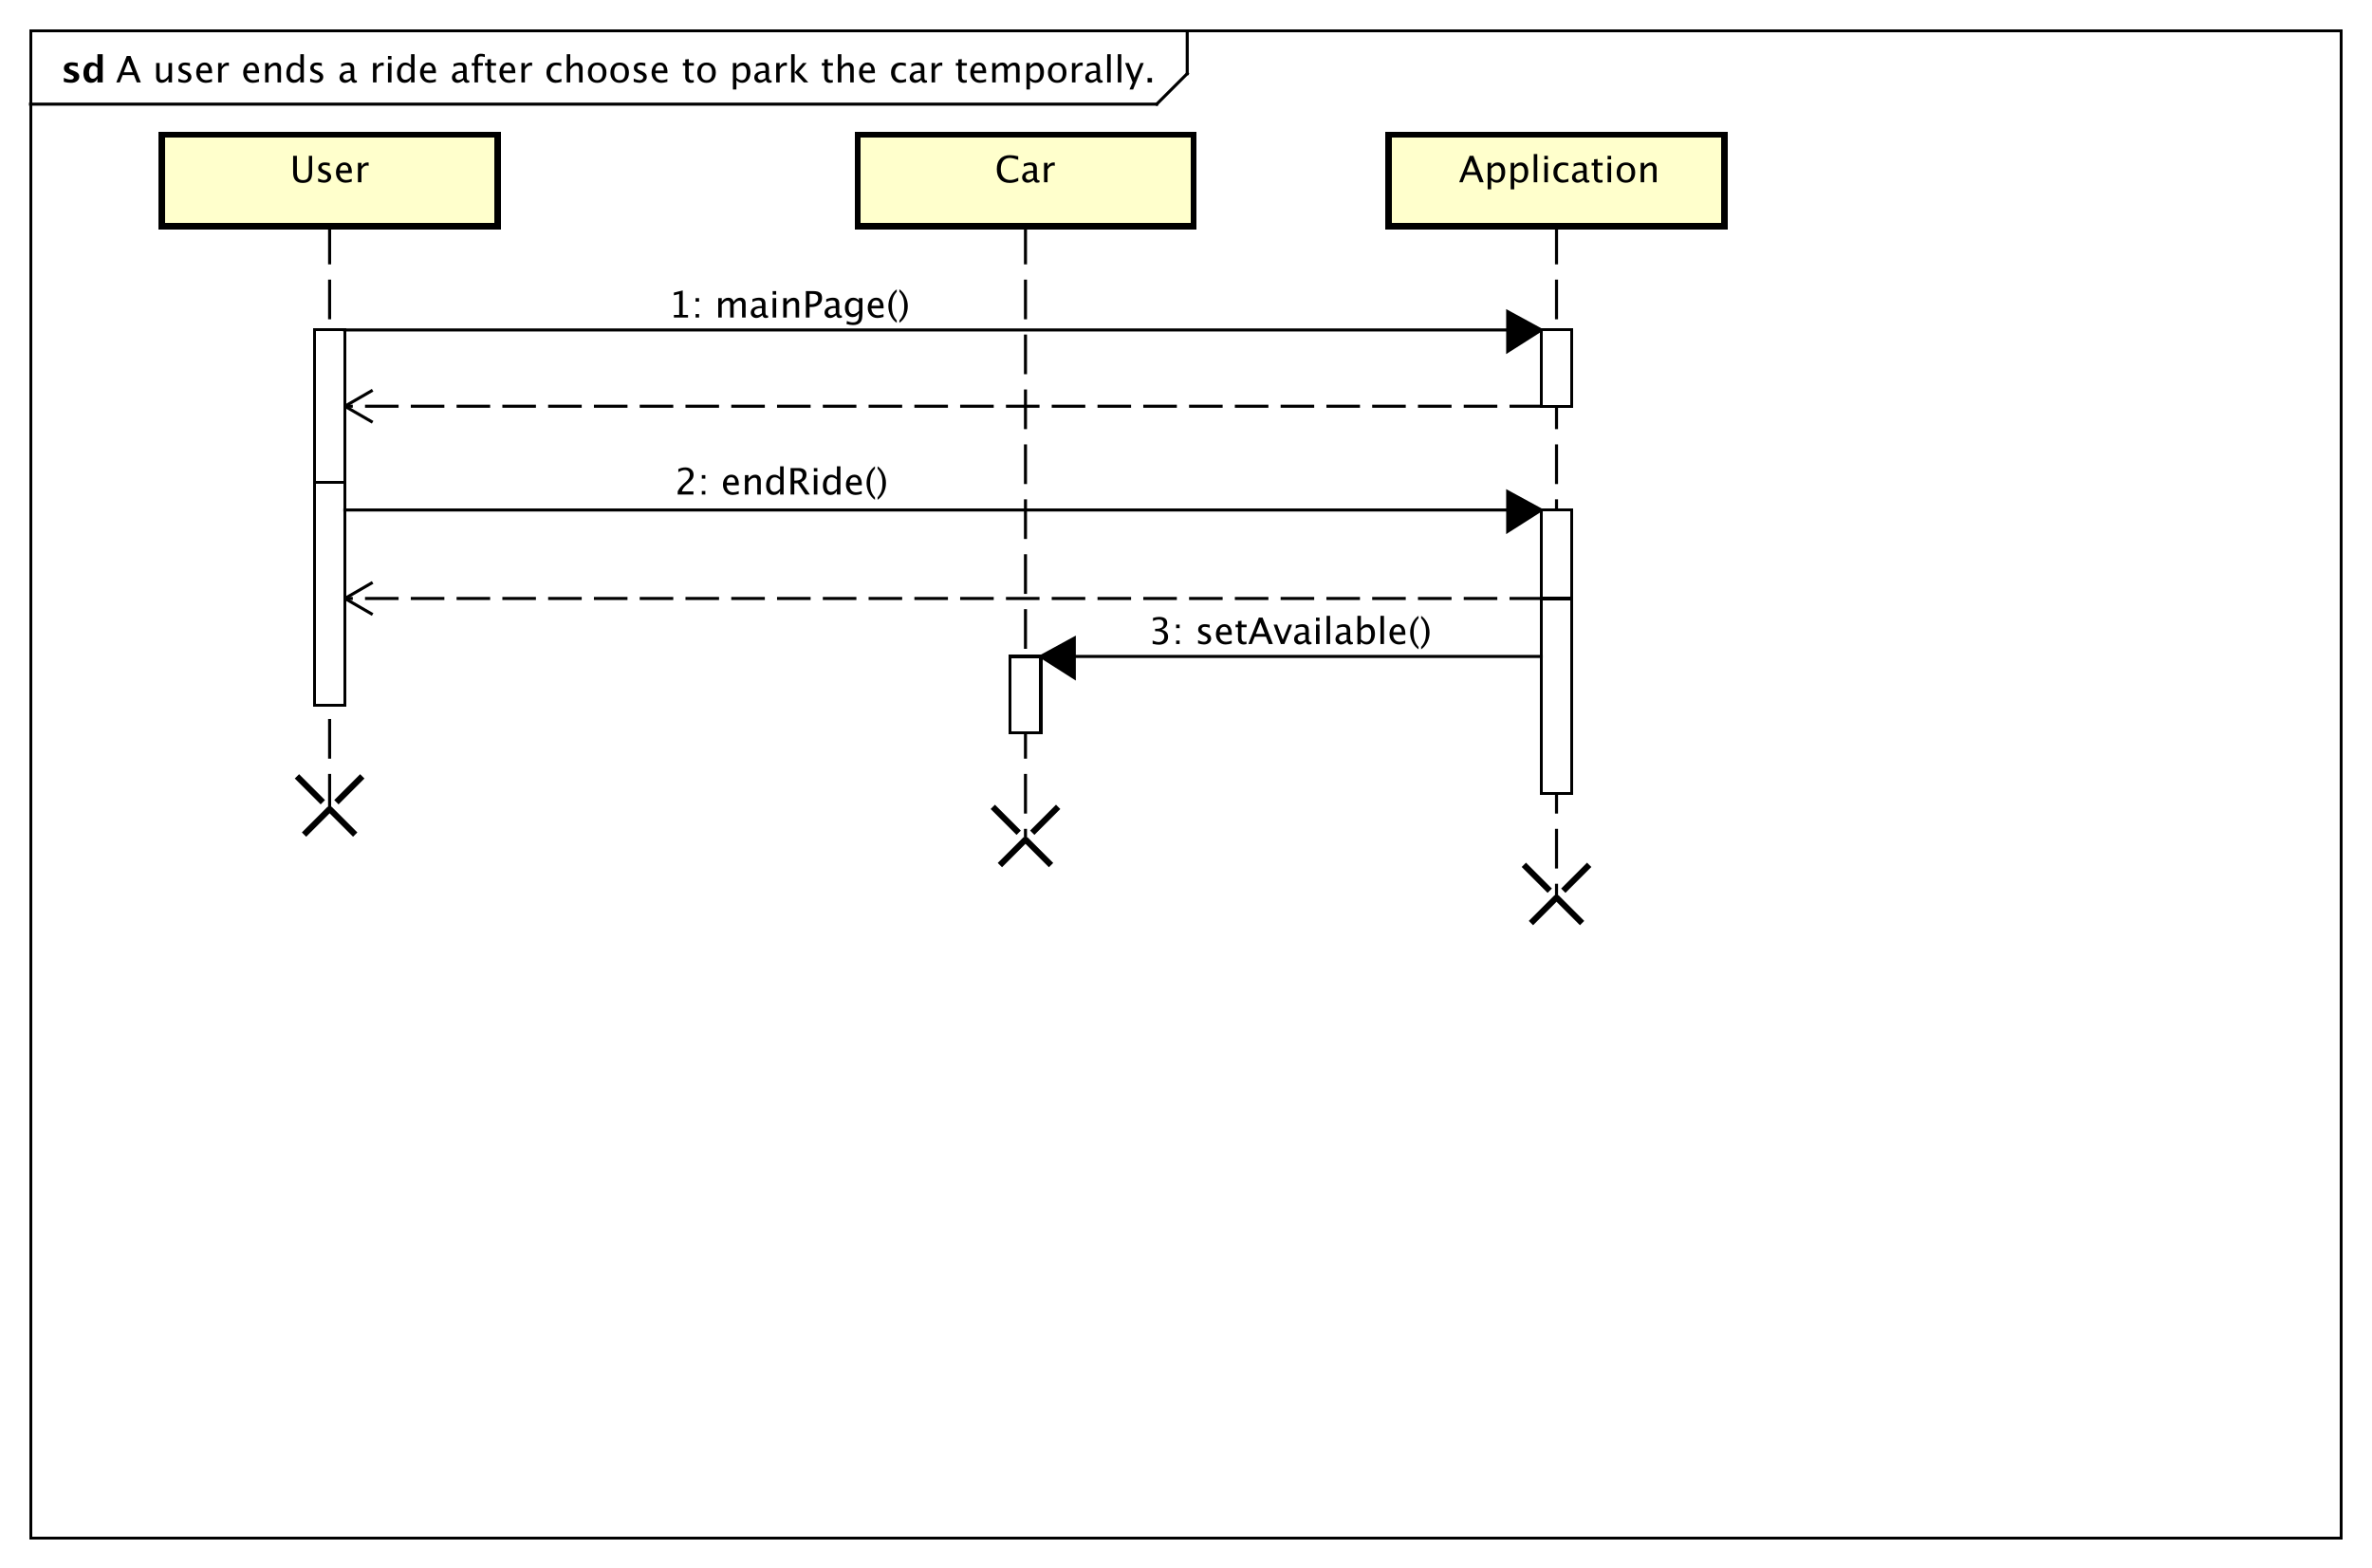 <?xml version="1.0" encoding="UTF-8"?>
<!DOCTYPE svg PUBLIC '-//W3C//DTD SVG 1.0//EN'
          'http://www.w3.org/TR/2001/REC-SVG-20010904/DTD/svg10.dtd'>
<svg xmlns:xlink="http://www.w3.org/1999/xlink" style="fill-opacity:1; color-rendering:auto; color-interpolation:auto; text-rendering:auto; stroke:black; stroke-linecap:square; stroke-miterlimit:10; shape-rendering:auto; stroke-opacity:1; fill:black; stroke-dasharray:none; font-weight:normal; stroke-width:1; font-family:&apos;Dialog&apos;; font-style:normal; stroke-linejoin:miter; font-size:12; stroke-dashoffset:0; image-rendering:auto;" width="1036" height="685" xmlns="http://www.w3.org/2000/svg"
><rect width="100%" height="100%" fill="#808080" stroke="none"/><!--Generated by the Batik Graphics2D SVG Generator--><defs id="genericDefs"
  /><g
  ><defs id="defs1"
    ><clipPath clipPathUnits="userSpaceOnUse" id="clipPath1"
      ><path d="M0 0 L1036 0 L1036 685 L0 685 L0 0 Z"
      /></clipPath
      ><clipPath clipPathUnits="userSpaceOnUse" id="clipPath2"
      ><path d="M0 -14.133 L777 -14.133 L777 499.617 L0 499.617 L0 -14.133 Z"
      /></clipPath
      ><clipPath clipPathUnits="userSpaceOnUse" id="clipPath3"
      ><path d="M-38 -27 L739 -27 L739 486.75 L-38 486.75 L-38 -27 Z"
      /></clipPath
      ><clipPath clipPathUnits="userSpaceOnUse" id="clipPath4"
      ><path d="M-20 -27 L757 -27 L757 486.75 L-20 486.75 L-20 -27 Z"
      /></clipPath
      ><clipPath clipPathUnits="userSpaceOnUse" id="clipPath5"
      ><path d="M-326 -48.133 L451 -48.133 L451 465.617 L-326 465.617 L-326 -48.133 Z"
      /></clipPath
      ><clipPath clipPathUnits="userSpaceOnUse" id="clipPath6"
      ><path d="M-478 -48.133 L299 -48.133 L299 465.617 L-478 465.617 L-478 -48.133 Z"
      /></clipPath
      ><clipPath clipPathUnits="userSpaceOnUse" id="clipPath7"
      ><path d="M-95 -48.133 L682 -48.133 L682 465.617 L-95 465.617 L-95 -48.133 Z"
      /></clipPath
      ><clipPath clipPathUnits="userSpaceOnUse" id="clipPath8"
      ><path d="M-376.45 -211.066 L400.55 -211.066 L400.55 302.684 L-376.45 302.684 L-376.45 -211.066 Z"
      /></clipPath
      ><clipPath clipPathUnits="userSpaceOnUse" id="clipPath9"
      ><path d="M-221.05 -162.066 L555.95 -162.066 L555.95 351.684 L-221.05 351.684 L-221.05 -162.066 Z"
      /></clipPath
      ><clipPath clipPathUnits="userSpaceOnUse" id="clipPath10"
      ><path d="M-219 -104.066 L558 -104.066 L558 409.684 L-219 409.684 L-219 -104.066 Z"
      /></clipPath
    ></defs
    ><g style="fill:white; stroke:white;"
    ><rect x="0" y="0" width="1036" style="clip-path:url(#clipPath1); stroke:none;" height="685"
    /></g
    ><g style="text-rendering:geometricPrecision; shape-rendering:crispEdges;" transform="scale(1.333,1.333) translate(0,14.133)"
    ><rect x="10" y="-4.133" width="757" style="fill:none; clip-path:url(#clipPath2);" height="494.133"
      /><line x1="389" x2="389" y1="-3.133" style="clip-path:url(#clipPath2); fill:none; text-rendering:optimizeLegibility; shape-rendering:auto;" y2="10"
      /><line x1="389" x2="379" y1="10" style="clip-path:url(#clipPath2); fill:none; text-rendering:optimizeLegibility; shape-rendering:auto;" y2="20"
      /><line x1="379" x2="10" y1="20" style="clip-path:url(#clipPath2); fill:none; text-rendering:optimizeLegibility; shape-rendering:auto;" y2="20"
    /></g
    ><g style="font-family:sans-serif; text-rendering:optimizeLegibility;" transform="matrix(1.333,0,0,1.333,0,18.844) translate(38,12.867)"
    ><path d="M5.514 -3.316 L4.037 -7.055 L2.555 -3.316 ZM6.814 0 L5.871 -2.402 L2.197 -2.402 L1.242 0 L0.1 0 L3.539 -8.672 L4.758 -8.672 L8.145 0 ZM17.209 0 L17.209 -1.195 Q16.289 0.146 14.977 0.146 Q14.145 0.146 13.652 -0.378 Q13.16 -0.902 13.16 -1.793 L13.16 -6.363 L14.315 -6.363 L14.315 -2.168 Q14.315 -1.453 14.523 -1.151 Q14.73 -0.85 15.217 -0.85 Q16.271 -0.85 17.209 -2.238 L17.209 -6.363 L18.363 -6.363 L18.363 0 ZM22.365 0.146 Q21.574 0.146 20.443 -0.223 L20.443 -1.283 Q21.574 -0.721 22.412 -0.721 Q22.91 -0.721 23.238 -0.99 Q23.566 -1.26 23.566 -1.664 Q23.566 -2.256 22.646 -2.643 L21.973 -2.93 Q20.479 -3.551 20.479 -4.717 Q20.479 -5.549 21.067 -6.026 Q21.656 -6.504 22.682 -6.504 Q23.215 -6.504 24 -6.357 L24.24 -6.311 L24.24 -5.35 Q23.273 -5.637 22.705 -5.637 Q21.592 -5.637 21.592 -4.828 Q21.592 -4.307 22.436 -3.949 L22.992 -3.715 Q23.936 -3.316 24.328 -2.874 Q24.721 -2.432 24.721 -1.77 Q24.721 -0.932 24.059 -0.393 Q23.396 0.146 22.365 0.146 ZM31.459 -0.205 Q30.299 0.146 29.473 0.146 Q28.066 0.146 27.179 -0.788 Q26.291 -1.723 26.291 -3.211 Q26.291 -4.658 27.073 -5.584 Q27.855 -6.51 29.074 -6.51 Q30.229 -6.51 30.858 -5.689 Q31.488 -4.869 31.488 -3.357 L31.482 -3 L27.469 -3 Q27.721 -0.732 29.689 -0.732 Q30.41 -0.732 31.459 -1.119 ZM27.521 -3.867 L30.328 -3.867 Q30.328 -5.643 29.004 -5.643 Q27.674 -5.643 27.521 -3.867 ZM33.48 0 L33.48 -6.363 L34.635 -6.363 L34.635 -5.168 Q35.32 -6.504 36.627 -6.504 Q36.803 -6.504 36.996 -6.475 L36.996 -5.396 Q36.697 -5.496 36.469 -5.496 Q35.373 -5.496 34.635 -4.195 L34.635 0 ZM46.852 -0.205 Q45.691 0.146 44.865 0.146 Q43.459 0.146 42.571 -0.788 Q41.684 -1.723 41.684 -3.211 Q41.684 -4.658 42.466 -5.584 Q43.248 -6.51 44.467 -6.51 Q45.621 -6.51 46.251 -5.689 Q46.881 -4.869 46.881 -3.357 L46.875 -3 L42.861 -3 Q43.113 -0.732 45.082 -0.732 Q45.803 -0.732 46.852 -1.119 ZM42.914 -3.867 L45.721 -3.867 Q45.721 -5.643 44.397 -5.643 Q43.066 -5.643 42.914 -3.867 ZM48.873 0 L48.873 -6.363 L50.027 -6.363 L50.027 -5.168 Q50.941 -6.504 52.266 -6.504 Q53.092 -6.504 53.584 -5.979 Q54.076 -5.455 54.076 -4.57 L54.076 0 L52.922 0 L52.922 -4.195 Q52.922 -4.904 52.714 -5.206 Q52.506 -5.508 52.025 -5.508 Q50.965 -5.508 50.027 -4.119 L50.027 0 ZM60.404 0 L60.404 -1.195 Q59.701 0.146 58.283 0.146 Q57.135 0.146 56.476 -0.691 Q55.816 -1.529 55.816 -2.982 Q55.816 -4.57 56.563 -5.537 Q57.31 -6.504 58.529 -6.504 Q59.66 -6.504 60.404 -5.637 L60.404 -9.252 L61.565 -9.252 L61.565 0 ZM60.404 -4.846 Q59.508 -5.637 58.705 -5.637 Q57.047 -5.637 57.047 -3.1 Q57.047 -0.867 58.523 -0.867 Q59.484 -0.867 60.404 -1.916 ZM65.561 0.146 Q64.769 0.146 63.639 -0.223 L63.639 -1.283 Q64.769 -0.721 65.607 -0.721 Q66.106 -0.721 66.434 -0.99 Q66.762 -1.26 66.762 -1.664 Q66.762 -2.256 65.842 -2.643 L65.168 -2.93 Q63.674 -3.551 63.674 -4.717 Q63.674 -5.549 64.263 -6.026 Q64.852 -6.504 65.877 -6.504 Q66.41 -6.504 67.195 -6.357 L67.436 -6.311 L67.436 -5.35 Q66.469 -5.637 65.9 -5.637 Q64.787 -5.637 64.787 -4.828 Q64.787 -4.307 65.631 -3.949 L66.188 -3.715 Q67.131 -3.316 67.523 -2.874 Q67.916 -2.432 67.916 -1.77 Q67.916 -0.932 67.254 -0.393 Q66.592 0.146 65.561 0.146 ZM77.068 -0.809 Q76.031 0.146 75.07 0.146 Q74.279 0.146 73.758 -0.349 Q73.236 -0.844 73.236 -1.6 Q73.236 -2.643 74.112 -3.202 Q74.988 -3.762 76.623 -3.762 L76.898 -3.762 L76.898 -4.529 Q76.898 -5.637 75.762 -5.637 Q74.848 -5.637 73.787 -5.074 L73.787 -6.029 Q74.953 -6.504 75.973 -6.504 Q77.039 -6.504 77.546 -6.023 Q78.053 -5.543 78.053 -4.529 L78.053 -1.647 Q78.053 -0.656 78.662 -0.656 Q78.738 -0.656 78.885 -0.68 L78.967 -0.041 Q78.574 0.146 78.1 0.146 Q77.291 0.146 77.068 -0.809 ZM76.898 -1.435 L76.898 -3.082 L76.512 -3.094 Q75.562 -3.094 74.977 -2.733 Q74.391 -2.373 74.391 -1.787 Q74.391 -1.371 74.684 -1.084 Q74.977 -0.797 75.398 -0.797 Q76.119 -0.797 76.898 -1.435 ZM84.211 0 L84.211 -6.363 L85.365 -6.363 L85.365 -5.168 Q86.051 -6.504 87.357 -6.504 Q87.533 -6.504 87.727 -6.475 L87.727 -5.396 Q87.428 -5.496 87.199 -5.496 Q86.103 -5.496 85.365 -4.195 L85.365 0 ZM89.121 0 L89.121 -6.363 L90.275 -6.363 L90.275 0 ZM89.121 -7.518 L89.121 -8.672 L90.275 -8.672 L90.275 -7.518 ZM96.674 0 L96.674 -1.195 Q95.971 0.146 94.553 0.146 Q93.404 0.146 92.745 -0.691 Q92.086 -1.529 92.086 -2.982 Q92.086 -4.57 92.833 -5.537 Q93.58 -6.504 94.799 -6.504 Q95.93 -6.504 96.674 -5.637 L96.674 -9.252 L97.834 -9.252 L97.834 0 ZM96.674 -4.846 Q95.777 -5.637 94.975 -5.637 Q93.316 -5.637 93.316 -3.1 Q93.316 -0.867 94.793 -0.867 Q95.754 -0.867 96.674 -1.916 ZM104.807 -0.205 Q103.647 0.146 102.82 0.146 Q101.414 0.146 100.526 -0.788 Q99.639 -1.723 99.639 -3.211 Q99.639 -4.658 100.421 -5.584 Q101.203 -6.51 102.422 -6.51 Q103.576 -6.51 104.206 -5.689 Q104.836 -4.869 104.836 -3.357 L104.83 -3 L100.816 -3 Q101.068 -0.732 103.037 -0.732 Q103.758 -0.732 104.807 -1.119 ZM100.869 -3.867 L103.676 -3.867 Q103.676 -5.643 102.352 -5.643 Q101.022 -5.643 100.869 -3.867 ZM113.906 -0.809 Q112.869 0.146 111.908 0.146 Q111.117 0.146 110.596 -0.349 Q110.074 -0.844 110.074 -1.6 Q110.074 -2.643 110.95 -3.202 Q111.826 -3.762 113.461 -3.762 L113.736 -3.762 L113.736 -4.529 Q113.736 -5.637 112.6 -5.637 Q111.686 -5.637 110.625 -5.074 L110.625 -6.029 Q111.791 -6.504 112.811 -6.504 Q113.877 -6.504 114.384 -6.023 Q114.891 -5.543 114.891 -4.529 L114.891 -1.647 Q114.891 -0.656 115.5 -0.656 Q115.576 -0.656 115.723 -0.68 L115.805 -0.041 Q115.412 0.146 114.938 0.146 Q114.129 0.146 113.906 -0.809 ZM113.736 -1.435 L113.736 -3.082 L113.35 -3.094 Q112.4 -3.094 111.814 -2.733 Q111.228 -2.373 111.228 -1.787 Q111.228 -1.371 111.522 -1.084 Q111.814 -0.797 112.236 -0.797 Q112.957 -0.797 113.736 -1.435 ZM118.629 -5.496 L118.629 0 L117.469 0 L117.469 -5.496 L116.566 -5.496 L116.566 -6.363 L117.469 -6.363 L117.469 -7.125 Q117.469 -9.398 119.543 -9.398 Q120.123 -9.398 120.861 -9.205 L120.861 -8.291 Q120.082 -8.531 119.613 -8.531 Q119.045 -8.531 118.837 -8.259 Q118.629 -7.986 118.629 -7.248 L118.629 -6.363 L120.217 -6.363 L120.217 -5.496 ZM123.574 0.146 Q122.695 0.146 122.203 -0.357 Q121.711 -0.861 121.711 -1.758 L121.711 -5.496 L120.914 -5.496 L120.914 -6.363 L121.711 -6.363 L121.711 -7.518 L122.865 -7.629 L122.865 -6.363 L124.529 -6.363 L124.529 -5.496 L122.865 -5.496 L122.865 -1.969 Q122.865 -0.721 123.943 -0.721 Q124.172 -0.721 124.5 -0.797 L124.5 0 Q123.967 0.146 123.574 0.146 ZM130.816 -0.205 Q129.656 0.146 128.83 0.146 Q127.424 0.146 126.536 -0.788 Q125.648 -1.723 125.648 -3.211 Q125.648 -4.658 126.431 -5.584 Q127.213 -6.51 128.432 -6.51 Q129.586 -6.51 130.216 -5.689 Q130.846 -4.869 130.846 -3.357 L130.84 -3 L126.826 -3 Q127.078 -0.732 129.047 -0.732 Q129.768 -0.732 130.816 -1.119 ZM126.879 -3.867 L129.685 -3.867 Q129.685 -5.643 128.361 -5.643 Q127.031 -5.643 126.879 -3.867 ZM132.838 0 L132.838 -6.363 L133.992 -6.363 L133.992 -5.168 Q134.678 -6.504 135.984 -6.504 Q136.16 -6.504 136.353 -6.475 L136.353 -5.396 Q136.055 -5.496 135.826 -5.496 Q134.731 -5.496 133.992 -4.195 L133.992 0 ZM144.029 0.146 Q142.74 0.146 141.891 -0.809 Q141.041 -1.764 141.041 -3.217 Q141.041 -4.769 141.882 -5.637 Q142.723 -6.504 144.228 -6.504 Q144.973 -6.504 145.893 -6.299 L145.893 -5.332 Q144.914 -5.619 144.299 -5.619 Q143.414 -5.619 142.878 -4.954 Q142.342 -4.289 142.342 -3.182 Q142.342 -2.109 142.893 -1.447 Q143.443 -0.785 144.334 -0.785 Q145.125 -0.785 145.963 -1.19 L145.963 -0.193 Q144.844 0.146 144.029 0.146 ZM147.691 0 L147.691 -9.252 L148.846 -9.252 L148.846 -5.168 Q149.76 -6.504 151.084 -6.504 Q151.91 -6.504 152.402 -5.979 Q152.894 -5.455 152.894 -4.57 L152.894 0 L151.74 0 L151.74 -4.195 Q151.74 -4.904 151.532 -5.206 Q151.324 -5.508 150.844 -5.508 Q149.783 -5.508 148.846 -4.119 L148.846 0 ZM157.629 0.146 Q156.264 0.146 155.449 -0.759 Q154.635 -1.664 154.635 -3.182 Q154.635 -4.717 155.452 -5.61 Q156.269 -6.504 157.67 -6.504 Q159.07 -6.504 159.888 -5.61 Q160.705 -4.717 160.705 -3.193 Q160.705 -1.635 159.885 -0.744 Q159.065 0.146 157.629 0.146 ZM157.647 -0.721 Q159.481 -0.721 159.481 -3.193 Q159.481 -5.637 157.67 -5.637 Q155.865 -5.637 155.865 -3.182 Q155.865 -0.721 157.647 -0.721 ZM165 0.146 Q163.635 0.146 162.82 -0.759 Q162.006 -1.664 162.006 -3.182 Q162.006 -4.717 162.823 -5.61 Q163.641 -6.504 165.041 -6.504 Q166.441 -6.504 167.259 -5.61 Q168.076 -4.717 168.076 -3.193 Q168.076 -1.635 167.256 -0.744 Q166.435 0.146 165 0.146 ZM165.018 -0.721 Q166.852 -0.721 166.852 -3.193 Q166.852 -5.637 165.041 -5.637 Q163.236 -5.637 163.236 -3.182 Q163.236 -0.721 165.018 -0.721 ZM171.568 0.146 Q170.777 0.146 169.647 -0.223 L169.647 -1.283 Q170.777 -0.721 171.615 -0.721 Q172.113 -0.721 172.441 -0.99 Q172.769 -1.26 172.769 -1.664 Q172.769 -2.256 171.85 -2.643 L171.176 -2.93 Q169.682 -3.551 169.682 -4.717 Q169.682 -5.549 170.27 -6.026 Q170.859 -6.504 171.885 -6.504 Q172.418 -6.504 173.203 -6.357 L173.443 -6.311 L173.443 -5.35 Q172.477 -5.637 171.908 -5.637 Q170.795 -5.637 170.795 -4.828 Q170.795 -4.307 171.639 -3.949 L172.195 -3.715 Q173.139 -3.316 173.531 -2.874 Q173.924 -2.432 173.924 -1.77 Q173.924 -0.932 173.262 -0.393 Q172.6 0.146 171.568 0.146 ZM180.662 -0.205 Q179.502 0.146 178.676 0.146 Q177.269 0.146 176.382 -0.788 Q175.494 -1.723 175.494 -3.211 Q175.494 -4.658 176.276 -5.584 Q177.059 -6.51 178.277 -6.51 Q179.432 -6.51 180.061 -5.689 Q180.691 -4.869 180.691 -3.357 L180.685 -3 L176.672 -3 Q176.924 -0.732 178.893 -0.732 Q179.613 -0.732 180.662 -1.119 ZM176.725 -3.867 L179.531 -3.867 Q179.531 -5.643 178.207 -5.643 Q176.877 -5.643 176.725 -3.867 ZM188.391 0.146 Q187.512 0.146 187.019 -0.357 Q186.527 -0.861 186.527 -1.758 L186.527 -5.496 L185.731 -5.496 L185.731 -6.363 L186.527 -6.363 L186.527 -7.518 L187.682 -7.629 L187.682 -6.363 L189.346 -6.363 L189.346 -5.496 L187.682 -5.496 L187.682 -1.969 Q187.682 -0.721 188.76 -0.721 Q188.988 -0.721 189.316 -0.797 L189.316 0 Q188.783 0.146 188.391 0.146 ZM193.459 0.146 Q192.094 0.146 191.279 -0.759 Q190.465 -1.664 190.465 -3.182 Q190.465 -4.717 191.282 -5.61 Q192.1 -6.504 193.5 -6.504 Q194.9 -6.504 195.718 -5.61 Q196.535 -4.717 196.535 -3.193 Q196.535 -1.635 195.715 -0.744 Q194.894 0.146 193.459 0.146 ZM193.477 -0.721 Q195.31 -0.721 195.31 -3.193 Q195.31 -5.637 193.5 -5.637 Q191.695 -5.637 191.695 -3.182 Q191.695 -0.721 193.477 -0.721 ZM202.137 2.314 L202.137 -6.363 L203.291 -6.363 L203.291 -5.168 Q204 -6.504 205.418 -6.504 Q206.566 -6.504 207.226 -5.666 Q207.885 -4.828 207.885 -3.375 Q207.885 -1.793 207.138 -0.823 Q206.391 0.146 205.172 0.146 Q204.041 0.146 203.291 -0.721 L203.291 2.314 ZM203.291 -1.518 Q204.182 -0.721 204.99 -0.721 Q206.654 -0.721 206.654 -3.258 Q206.654 -5.496 205.178 -5.496 Q204.211 -5.496 203.291 -4.447 ZM212.971 -0.809 Q211.934 0.146 210.973 0.146 Q210.182 0.146 209.66 -0.349 Q209.139 -0.844 209.139 -1.6 Q209.139 -2.643 210.015 -3.202 Q210.891 -3.762 212.525 -3.762 L212.801 -3.762 L212.801 -4.529 Q212.801 -5.637 211.664 -5.637 Q210.75 -5.637 209.69 -5.074 L209.69 -6.029 Q210.856 -6.504 211.875 -6.504 Q212.941 -6.504 213.448 -6.023 Q213.955 -5.543 213.955 -4.529 L213.955 -1.647 Q213.955 -0.656 214.565 -0.656 Q214.641 -0.656 214.787 -0.68 L214.869 -0.041 Q214.477 0.146 214.002 0.146 Q213.193 0.146 212.971 -0.809 ZM212.801 -1.435 L212.801 -3.082 L212.414 -3.094 Q211.465 -3.094 210.879 -2.733 Q210.293 -2.373 210.293 -1.787 Q210.293 -1.371 210.586 -1.084 Q210.879 -0.797 211.301 -0.797 Q212.022 -0.797 212.801 -1.435 ZM216.316 0 L216.316 -6.363 L217.471 -6.363 L217.471 -5.168 Q218.156 -6.504 219.463 -6.504 Q219.639 -6.504 219.832 -6.475 L219.832 -5.396 Q219.533 -5.496 219.305 -5.496 Q218.209 -5.496 217.471 -4.195 L217.471 0 ZM221.227 0 L221.227 -9.252 L222.381 -9.252 L222.381 -3.275 L225.076 -6.363 L226.318 -6.363 L223.746 -3.393 L226.852 0 L225.375 0 L222.381 -3.264 L222.381 0 ZM233.947 0.146 Q233.068 0.146 232.576 -0.357 Q232.084 -0.861 232.084 -1.758 L232.084 -5.496 L231.287 -5.496 L231.287 -6.363 L232.084 -6.363 L232.084 -7.518 L233.238 -7.629 L233.238 -6.363 L234.902 -6.363 L234.902 -5.496 L233.238 -5.496 L233.238 -1.969 Q233.238 -0.721 234.316 -0.721 Q234.545 -0.721 234.873 -0.797 L234.873 0 Q234.34 0.146 233.947 0.146 ZM236.525 0 L236.525 -9.252 L237.68 -9.252 L237.68 -5.168 Q238.594 -6.504 239.918 -6.504 Q240.744 -6.504 241.236 -5.979 Q241.728 -5.455 241.728 -4.57 L241.728 0 L240.574 0 L240.574 -4.195 Q240.574 -4.904 240.366 -5.206 Q240.158 -5.508 239.678 -5.508 Q238.617 -5.508 237.68 -4.119 L237.68 0 ZM248.637 -0.205 Q247.477 0.146 246.65 0.146 Q245.244 0.146 244.356 -0.788 Q243.469 -1.723 243.469 -3.211 Q243.469 -4.658 244.251 -5.584 Q245.033 -6.51 246.252 -6.51 Q247.406 -6.51 248.036 -5.689 Q248.666 -4.869 248.666 -3.357 L248.66 -3 L244.647 -3 Q244.898 -0.732 246.867 -0.732 Q247.588 -0.732 248.637 -1.119 ZM244.699 -3.867 L247.506 -3.867 Q247.506 -5.643 246.182 -5.643 Q244.852 -5.643 244.699 -3.867 ZM256.94 0.146 Q255.65 0.146 254.801 -0.809 Q253.951 -1.764 253.951 -3.217 Q253.951 -4.769 254.792 -5.637 Q255.633 -6.504 257.139 -6.504 Q257.883 -6.504 258.803 -6.299 L258.803 -5.332 Q257.824 -5.619 257.209 -5.619 Q256.324 -5.619 255.788 -4.954 Q255.252 -4.289 255.252 -3.182 Q255.252 -2.109 255.803 -1.447 Q256.353 -0.785 257.244 -0.785 Q258.035 -0.785 258.873 -1.19 L258.873 -0.193 Q257.754 0.146 256.94 0.146 ZM263.883 -0.809 Q262.846 0.146 261.885 0.146 Q261.094 0.146 260.572 -0.349 Q260.051 -0.844 260.051 -1.6 Q260.051 -2.643 260.927 -3.202 Q261.803 -3.762 263.438 -3.762 L263.713 -3.762 L263.713 -4.529 Q263.713 -5.637 262.576 -5.637 Q261.662 -5.637 260.602 -5.074 L260.602 -6.029 Q261.768 -6.504 262.787 -6.504 Q263.853 -6.504 264.36 -6.023 Q264.867 -5.543 264.867 -4.529 L264.867 -1.647 Q264.867 -0.656 265.477 -0.656 Q265.553 -0.656 265.699 -0.68 L265.781 -0.041 Q265.389 0.146 264.914 0.146 Q264.106 0.146 263.883 -0.809 ZM263.713 -1.435 L263.713 -3.082 L263.326 -3.094 Q262.377 -3.094 261.791 -2.733 Q261.205 -2.373 261.205 -1.787 Q261.205 -1.371 261.498 -1.084 Q261.791 -0.797 262.213 -0.797 Q262.934 -0.797 263.713 -1.435 ZM267.228 0 L267.228 -6.363 L268.383 -6.363 L268.383 -5.168 Q269.068 -6.504 270.375 -6.504 Q270.551 -6.504 270.744 -6.475 L270.744 -5.396 Q270.445 -5.496 270.217 -5.496 Q269.121 -5.496 268.383 -4.195 L268.383 0 ZM277.846 0.146 Q276.967 0.146 276.475 -0.357 Q275.982 -0.861 275.982 -1.758 L275.982 -5.496 L275.185 -5.496 L275.185 -6.363 L275.982 -6.363 L275.982 -7.518 L277.137 -7.629 L277.137 -6.363 L278.801 -6.363 L278.801 -5.496 L277.137 -5.496 L277.137 -1.969 Q277.137 -0.721 278.215 -0.721 Q278.443 -0.721 278.772 -0.797 L278.772 0 Q278.238 0.146 277.846 0.146 ZM285.088 -0.205 Q283.928 0.146 283.102 0.146 Q281.695 0.146 280.808 -0.788 Q279.92 -1.723 279.92 -3.211 Q279.92 -4.658 280.702 -5.584 Q281.484 -6.51 282.703 -6.51 Q283.857 -6.51 284.487 -5.689 Q285.117 -4.869 285.117 -3.357 L285.111 -3 L281.098 -3 Q281.35 -0.732 283.318 -0.732 Q284.039 -0.732 285.088 -1.119 ZM281.15 -3.867 L283.957 -3.867 Q283.957 -5.643 282.633 -5.643 Q281.303 -5.643 281.15 -3.867 ZM287.109 0 L287.109 -6.363 L288.264 -6.363 L288.264 -5.168 Q289.107 -6.504 290.432 -6.504 Q291.709 -6.504 292.172 -5.168 Q292.992 -6.51 294.305 -6.51 Q295.148 -6.51 295.611 -6.015 Q296.074 -5.519 296.074 -4.629 L296.074 0 L294.914 0 L294.914 -4.447 Q294.914 -5.537 294.053 -5.537 Q293.156 -5.537 292.172 -4.266 L292.172 0 L291.012 0 L291.012 -4.447 Q291.012 -5.543 290.133 -5.543 Q289.26 -5.543 288.264 -4.266 L288.264 0 ZM298.312 2.314 L298.312 -6.363 L299.467 -6.363 L299.467 -5.168 Q300.176 -6.504 301.594 -6.504 Q302.742 -6.504 303.401 -5.666 Q304.06 -4.828 304.06 -3.375 Q304.06 -1.793 303.313 -0.823 Q302.566 0.146 301.348 0.146 Q300.217 0.146 299.467 -0.721 L299.467 2.314 ZM299.467 -1.518 Q300.357 -0.721 301.166 -0.721 Q302.83 -0.721 302.83 -3.258 Q302.83 -5.496 301.353 -5.496 Q300.387 -5.496 299.467 -4.447 ZM308.356 0.146 Q306.99 0.146 306.176 -0.759 Q305.361 -1.664 305.361 -3.182 Q305.361 -4.717 306.179 -5.61 Q306.996 -6.504 308.397 -6.504 Q309.797 -6.504 310.614 -5.61 Q311.432 -4.717 311.432 -3.193 Q311.432 -1.635 310.611 -0.744 Q309.791 0.146 308.356 0.146 ZM308.373 -0.721 Q310.207 -0.721 310.207 -3.193 Q310.207 -5.637 308.397 -5.637 Q306.592 -5.637 306.592 -3.182 Q306.592 -0.721 308.373 -0.721 ZM313.236 0 L313.236 -6.363 L314.391 -6.363 L314.391 -5.168 Q315.076 -6.504 316.383 -6.504 Q316.559 -6.504 316.752 -6.475 L316.752 -5.396 Q316.453 -5.496 316.225 -5.496 Q315.129 -5.496 314.391 -4.195 L314.391 0 ZM321.428 -0.809 Q320.391 0.146 319.43 0.146 Q318.639 0.146 318.117 -0.349 Q317.596 -0.844 317.596 -1.6 Q317.596 -2.643 318.472 -3.202 Q319.348 -3.762 320.982 -3.762 L321.258 -3.762 L321.258 -4.529 Q321.258 -5.637 320.121 -5.637 Q319.207 -5.637 318.147 -5.074 L318.147 -6.029 Q319.312 -6.504 320.332 -6.504 Q321.398 -6.504 321.905 -6.023 Q322.412 -5.543 322.412 -4.529 L322.412 -1.647 Q322.412 -0.656 323.022 -0.656 Q323.098 -0.656 323.244 -0.68 L323.326 -0.041 Q322.934 0.146 322.459 0.146 Q321.65 0.146 321.428 -0.809 ZM321.258 -1.435 L321.258 -3.082 L320.871 -3.094 Q319.922 -3.094 319.336 -2.733 Q318.75 -2.373 318.75 -1.787 Q318.75 -1.371 319.043 -1.084 Q319.336 -0.797 319.758 -0.797 Q320.478 -0.797 321.258 -1.435 ZM324.773 0 L324.773 -9.252 L325.928 -9.252 L325.928 0 ZM328.242 0 L328.242 -9.252 L329.397 -9.252 L329.397 0 ZM332.08 2.314 L333.111 0 L330.65 -6.363 L331.898 -6.363 L333.721 -1.57 L335.666 -6.363 L336.756 -6.363 L333.281 2.314 ZM337.998 0 L337.998 -1.447 L339.445 -1.447 L339.445 0 Z" style="stroke:none; clip-path:url(#clipPath3);"
    /></g
    ><g style="text-rendering:optimizeLegibility; font-weight:bold; font-family:sans-serif;" transform="matrix(1.333,0,0,1.333,0,18.844) translate(20,12.867)"
    ><path d="M0.914 -0.205 L0.914 -1.477 Q2.203 -0.938 3.117 -0.938 Q4.184 -0.938 4.184 -1.664 Q4.184 -2.133 3.305 -2.484 L2.719 -2.719 Q1.764 -3.106 1.353 -3.551 Q0.943 -3.996 0.943 -4.652 Q0.943 -5.566 1.641 -6.073 Q2.338 -6.58 3.592 -6.58 Q4.377 -6.58 5.461 -6.352 L5.461 -5.133 Q4.418 -5.496 3.732 -5.496 Q2.654 -5.496 2.654 -4.828 Q2.654 -4.389 3.451 -4.084 L3.955 -3.891 Q5.086 -3.463 5.528 -3.023 Q5.971 -2.584 5.971 -1.893 Q5.971 -0.984 5.218 -0.419 Q4.465 0.146 3.258 0.146 Q2.098 0.146 0.914 -0.205 ZM11.918 0 L11.918 -1.213 Q11.25 0.146 9.815 0.146 Q8.654 0.146 7.992 -0.703 Q7.33 -1.553 7.33 -3.041 Q7.33 -4.658 8.077 -5.619 Q8.824 -6.58 10.084 -6.58 Q11.092 -6.58 11.918 -5.783 L11.918 -9.252 L13.658 -9.252 L13.658 0 ZM11.918 -4.752 Q11.291 -5.455 10.576 -5.455 Q9.938 -5.455 9.557 -4.84 Q9.176 -4.225 9.176 -3.188 Q9.176 -1.213 10.441 -1.213 Q11.215 -1.213 11.918 -2.203 Z" style="stroke:none; clip-path:url(#clipPath4);"
    /></g
    ><g transform="matrix(1.333,0,0,1.333,0,18.844)" style="text-rendering:optimizeLegibility; stroke-dasharray:12,6; font-weight:bold; font-family:sans-serif; stroke-linecap:butt;"
    ><line x1="336" x2="336" y1="60" style="fill:none; clip-path:url(#clipPath2);" y2="261"
    /></g
    ><g transform="matrix(1.333,0,0,1.333,0,18.844)" style="fill:rgb(255,255,204); text-rendering:geometricPrecision; font-family:sans-serif; shape-rendering:crispEdges; stroke:rgb(255,255,204); font-weight:bold; stroke-width:2;"
    ><rect x="281" y="30" width="110" style="clip-path:url(#clipPath2); stroke:none;" height="30"
      /><rect x="281" y="30" width="110" style="clip-path:url(#clipPath2); fill:none; stroke:black;" height="30"
    /></g
    ><g style="text-rendering:optimizeLegibility; stroke-width:2; font-family:sans-serif;" transform="matrix(1.333,0,0,1.333,0,18.844) translate(326,34)"
    ><path d="M4.834 11.818 Q2.812 11.818 1.711 10.632 Q0.609 9.445 0.609 7.271 Q0.609 5.104 1.731 3.908 Q2.853 2.713 4.893 2.713 Q6.059 2.713 7.623 3.094 L7.623 4.248 Q5.842 3.633 4.875 3.633 Q3.463 3.633 2.689 4.588 Q1.916 5.543 1.916 7.283 Q1.916 8.941 2.742 9.899 Q3.568 10.857 4.998 10.857 Q6.229 10.857 7.635 10.102 L7.635 11.156 Q6.352 11.818 4.834 11.818 ZM12.738 10.793 Q11.701 11.748 10.74 11.748 Q9.949 11.748 9.428 11.253 Q8.906 10.758 8.906 10.002 Q8.906 8.959 9.782 8.399 Q10.658 7.84 12.293 7.84 L12.568 7.84 L12.568 7.072 Q12.568 5.965 11.432 5.965 Q10.518 5.965 9.457 6.527 L9.457 5.572 Q10.623 5.098 11.643 5.098 Q12.709 5.098 13.216 5.578 Q13.723 6.059 13.723 7.072 L13.723 9.955 Q13.723 10.945 14.332 10.945 Q14.408 10.945 14.555 10.922 L14.637 11.56 Q14.244 11.748 13.77 11.748 Q12.961 11.748 12.738 10.793 ZM12.568 10.166 L12.568 8.52 L12.182 8.508 Q11.232 8.508 10.646 8.868 Q10.06 9.229 10.06 9.815 Q10.06 10.23 10.354 10.518 Q10.646 10.805 11.068 10.805 Q11.789 10.805 12.568 10.166 ZM16.084 11.602 L16.084 5.238 L17.238 5.238 L17.238 6.434 Q17.924 5.098 19.23 5.098 Q19.406 5.098 19.6 5.127 L19.6 6.205 Q19.301 6.106 19.072 6.106 Q17.977 6.106 17.238 7.406 L17.238 11.602 Z" style="stroke:none; clip-path:url(#clipPath5);"
    /></g
    ><g style="text-rendering:optimizeLegibility; stroke-dasharray:12,6; font-family:sans-serif; stroke-linecap:butt;" transform="matrix(1.333,0,0,1.333,0,18.844)"
    ><line x1="510" x2="510" y1="60" style="fill:none; clip-path:url(#clipPath2);" y2="280"
    /></g
    ><g transform="matrix(1.333,0,0,1.333,0,18.844)" style="fill:rgb(255,255,204); text-rendering:geometricPrecision; font-family:sans-serif; shape-rendering:crispEdges; stroke:rgb(255,255,204); stroke-width:2;"
    ><rect x="455" y="30" width="110" style="clip-path:url(#clipPath2); stroke:none;" height="30"
      /><rect x="455" y="30" width="110" style="clip-path:url(#clipPath2); fill:none; stroke:black;" height="30"
    /></g
    ><g style="text-rendering:optimizeLegibility; stroke-width:2; font-family:sans-serif;" transform="matrix(1.333,0,0,1.333,0,18.844) translate(478,34)"
    ><path d="M5.514 8.285 L4.037 4.547 L2.555 8.285 ZM6.814 11.602 L5.871 9.199 L2.197 9.199 L1.242 11.602 L0.1 11.602 L3.539 2.93 L4.758 2.93 L8.145 11.602 ZM9.434 13.916 L9.434 5.238 L10.588 5.238 L10.588 6.434 Q11.297 5.098 12.715 5.098 Q13.863 5.098 14.523 5.936 Q15.182 6.773 15.182 8.227 Q15.182 9.809 14.435 10.778 Q13.688 11.748 12.469 11.748 Q11.338 11.748 10.588 10.881 L10.588 13.916 ZM10.588 10.084 Q11.479 10.881 12.287 10.881 Q13.951 10.881 13.951 8.344 Q13.951 6.106 12.475 6.106 Q11.508 6.106 10.588 7.154 ZM16.986 13.916 L16.986 5.238 L18.141 5.238 L18.141 6.434 Q18.85 5.098 20.268 5.098 Q21.416 5.098 22.075 5.936 Q22.734 6.773 22.734 8.227 Q22.734 9.809 21.987 10.778 Q21.24 11.748 20.021 11.748 Q18.891 11.748 18.141 10.881 L18.141 13.916 ZM18.141 10.084 Q19.031 10.881 19.84 10.881 Q21.504 10.881 21.504 8.344 Q21.504 6.106 20.027 6.106 Q19.061 6.106 18.141 7.154 ZM24.539 11.602 L24.539 2.35 L25.693 2.35 L25.693 11.602 ZM28.008 11.602 L28.008 5.238 L29.162 5.238 L29.162 11.602 ZM28.008 4.084 L28.008 2.93 L29.162 2.93 L29.162 4.084 ZM33.961 11.748 Q32.672 11.748 31.822 10.793 Q30.973 9.838 30.973 8.385 Q30.973 6.832 31.814 5.965 Q32.654 5.098 34.16 5.098 Q34.904 5.098 35.824 5.303 L35.824 6.269 Q34.846 5.982 34.23 5.982 Q33.346 5.982 32.81 6.647 Q32.273 7.312 32.273 8.42 Q32.273 9.492 32.824 10.154 Q33.375 10.816 34.266 10.816 Q35.057 10.816 35.895 10.412 L35.895 11.408 Q34.775 11.748 33.961 11.748 ZM40.904 10.793 Q39.867 11.748 38.906 11.748 Q38.115 11.748 37.594 11.253 Q37.072 10.758 37.072 10.002 Q37.072 8.959 37.948 8.399 Q38.824 7.84 40.459 7.84 L40.734 7.84 L40.734 7.072 Q40.734 5.965 39.598 5.965 Q38.684 5.965 37.623 6.527 L37.623 5.572 Q38.789 5.098 39.809 5.098 Q40.875 5.098 41.382 5.578 Q41.889 6.059 41.889 7.072 L41.889 9.955 Q41.889 10.945 42.498 10.945 Q42.574 10.945 42.721 10.922 L42.803 11.56 Q42.41 11.748 41.935 11.748 Q41.127 11.748 40.904 10.793 ZM40.734 10.166 L40.734 8.52 L40.348 8.508 Q39.398 8.508 38.812 8.868 Q38.227 9.229 38.227 9.815 Q38.227 10.23 38.52 10.518 Q38.812 10.805 39.234 10.805 Q39.955 10.805 40.734 10.166 ZM46.16 11.748 Q45.281 11.748 44.789 11.244 Q44.297 10.74 44.297 9.844 L44.297 6.106 L43.5 6.106 L43.5 5.238 L44.297 5.238 L44.297 4.084 L45.451 3.973 L45.451 5.238 L47.115 5.238 L47.115 6.106 L45.451 6.106 L45.451 9.633 Q45.451 10.881 46.529 10.881 Q46.758 10.881 47.086 10.805 L47.086 11.602 Q46.553 11.748 46.16 11.748 ZM48.738 11.602 L48.738 5.238 L49.893 5.238 L49.893 11.602 ZM48.738 4.084 L48.738 2.93 L49.893 2.93 L49.893 4.084 ZM54.697 11.748 Q53.332 11.748 52.518 10.843 Q51.703 9.938 51.703 8.42 Q51.703 6.885 52.52 5.991 Q53.338 5.098 54.738 5.098 Q56.139 5.098 56.956 5.991 Q57.773 6.885 57.773 8.408 Q57.773 9.967 56.953 10.857 Q56.133 11.748 54.697 11.748 ZM54.715 10.881 Q56.549 10.881 56.549 8.408 Q56.549 5.965 54.738 5.965 Q52.934 5.965 52.934 8.42 Q52.934 10.881 54.715 10.881 ZM59.578 11.602 L59.578 5.238 L60.732 5.238 L60.732 6.434 Q61.647 5.098 62.971 5.098 Q63.797 5.098 64.289 5.622 Q64.781 6.146 64.781 7.031 L64.781 11.602 L63.627 11.602 L63.627 7.406 Q63.627 6.697 63.419 6.396 Q63.211 6.094 62.73 6.094 Q61.67 6.094 60.732 7.482 L60.732 11.602 Z" style="stroke:none; clip-path:url(#clipPath6);"
    /></g
    ><g style="text-rendering:optimizeLegibility; stroke-dasharray:12,6; font-family:sans-serif; stroke-linecap:butt;" transform="matrix(1.333,0,0,1.333,0,18.844)"
    ><line x1="108" x2="108" y1="60" style="fill:none; clip-path:url(#clipPath2);" y2="251"
    /></g
    ><g transform="matrix(1.333,0,0,1.333,0,18.844)" style="fill:rgb(255,255,204); text-rendering:geometricPrecision; font-family:sans-serif; shape-rendering:crispEdges; stroke:rgb(255,255,204); stroke-width:2;"
    ><rect x="53" y="30" width="110" style="clip-path:url(#clipPath2); stroke:none;" height="30"
      /><rect x="53" y="30" width="110" style="clip-path:url(#clipPath2); fill:none; stroke:black;" height="30"
    /></g
    ><g style="text-rendering:optimizeLegibility; stroke-width:2; font-family:sans-serif;" transform="matrix(1.333,0,0,1.333,0,18.844) translate(95,34)"
    ><path d="M1.049 2.93 L2.279 2.93 L2.279 8.402 Q2.279 9.709 2.763 10.304 Q3.246 10.898 4.301 10.898 Q5.332 10.898 5.763 10.339 Q6.193 9.779 6.193 8.443 L6.193 2.93 L7.271 2.93 L7.271 8.426 Q7.271 10.201 6.542 11.01 Q5.812 11.818 4.219 11.818 Q2.596 11.818 1.822 10.98 Q1.049 10.143 1.049 8.391 ZM11.156 11.748 Q10.365 11.748 9.234 11.379 L9.234 10.318 Q10.365 10.881 11.203 10.881 Q11.701 10.881 12.029 10.611 Q12.357 10.342 12.357 9.938 Q12.357 9.346 11.438 8.959 L10.764 8.672 Q9.27 8.051 9.27 6.885 Q9.27 6.053 9.858 5.575 Q10.447 5.098 11.473 5.098 Q12.006 5.098 12.791 5.244 L13.031 5.291 L13.031 6.252 Q12.065 5.965 11.496 5.965 Q10.383 5.965 10.383 6.773 Q10.383 7.295 11.227 7.652 L11.783 7.887 Q12.727 8.285 13.119 8.727 Q13.512 9.17 13.512 9.832 Q13.512 10.67 12.85 11.209 Q12.188 11.748 11.156 11.748 ZM20.25 11.396 Q19.09 11.748 18.264 11.748 Q16.857 11.748 15.97 10.813 Q15.082 9.879 15.082 8.391 Q15.082 6.943 15.864 6.018 Q16.646 5.092 17.865 5.092 Q19.02 5.092 19.649 5.912 Q20.279 6.732 20.279 8.244 L20.273 8.602 L16.26 8.602 Q16.512 10.869 18.48 10.869 Q19.201 10.869 20.25 10.482 ZM16.312 7.734 L19.119 7.734 Q19.119 5.959 17.795 5.959 Q16.465 5.959 16.312 7.734 ZM22.271 11.602 L22.271 5.238 L23.426 5.238 L23.426 6.434 Q24.111 5.098 25.418 5.098 Q25.594 5.098 25.787 5.127 L25.787 6.205 Q25.488 6.106 25.26 6.106 Q24.164 6.106 23.426 7.406 L23.426 11.602 Z" style="stroke:none; clip-path:url(#clipPath7);"
    /></g
    ><g style="text-rendering:optimizeLegibility; stroke-dasharray:10,5; font-family:sans-serif; stroke-linecap:butt;" transform="matrix(1.333,0,0,1.333,0,18.844)"
    ><line x1="505.1" x2="113" y1="119" style="fill:none; clip-path:url(#clipPath2);" y2="119"
      /><line x1="113" x2="123.392" y1="119" style="stroke-linecap:square; clip-path:url(#clipPath2); fill:none; stroke-dasharray:none;" y2="113"
      /><line x1="113" x2="123.392" y1="119" style="stroke-linecap:square; clip-path:url(#clipPath2); fill:none; stroke-dasharray:none;" y2="125"
      /><line x1="505.1" x2="113" y1="182" style="fill:none; clip-path:url(#clipPath2);" y2="182"
      /><line x1="113" x2="123.392" y1="182" style="stroke-linecap:square; clip-path:url(#clipPath2); fill:none; stroke-dasharray:none;" y2="176"
      /><line x1="113" x2="123.392" y1="182" style="stroke-linecap:square; clip-path:url(#clipPath2); fill:none; stroke-dasharray:none;" y2="188"
      /><line x1="520" x2="500" y1="270" style="stroke-linecap:square; clip-path:url(#clipPath2); fill:none; stroke-dasharray:none; stroke-width:2;" y2="290"
      /><line x1="500" x2="520" y1="270" style="stroke-linecap:square; clip-path:url(#clipPath2); fill:none; stroke-dasharray:none; stroke-width:2;" y2="290"
      /><line x1="346" x2="326" y1="251" style="stroke-linecap:square; clip-path:url(#clipPath2); fill:none; stroke-dasharray:none; stroke-width:2;" y2="271"
      /><line x1="326" x2="346" y1="251" style="stroke-linecap:square; clip-path:url(#clipPath2); fill:none; stroke-dasharray:none; stroke-width:2;" y2="271"
      /><line x1="118" x2="98" y1="241" style="stroke-linecap:square; clip-path:url(#clipPath2); fill:none; stroke-dasharray:none; stroke-width:2;" y2="261"
      /><line x1="98" x2="118" y1="241" style="stroke-linecap:square; clip-path:url(#clipPath2); fill:none; stroke-dasharray:none; stroke-width:2;" y2="261"
    /></g
    ><g transform="matrix(1.333,0,0,1.333,0,18.844)" style="fill:white; text-rendering:geometricPrecision; shape-rendering:crispEdges; font-family:sans-serif; stroke:white;"
    ><rect x="331" y="201" width="10" style="clip-path:url(#clipPath2); stroke:none;" height="25"
      /><rect x="331" y="201" width="10" style="clip-path:url(#clipPath2); fill:none; stroke:black;" height="25"
      /><rect x="505" y="182" width="10" style="clip-path:url(#clipPath2); stroke:none;" height="64"
      /><rect x="505" y="182" width="10" style="clip-path:url(#clipPath2); fill:none; stroke:black;" height="64"
    /></g
    ><g style="font-family:sans-serif; text-rendering:optimizeLegibility;" transform="matrix(1.333,0,0,1.333,0,18.844) translate(376.45,196.934)"
    ><path d="M1.219 -0.065 L1.219 -1.143 Q2.461 -0.65 3.176 -0.65 Q4.002 -0.65 4.521 -1.134 Q5.039 -1.617 5.039 -2.385 Q5.039 -4.213 2.478 -4.213 L2.022 -4.213 L2.022 -4.992 L2.426 -4.998 Q4.828 -4.998 4.828 -6.691 Q4.828 -8.021 3.246 -8.021 Q2.379 -8.021 1.336 -7.535 L1.336 -8.543 Q2.361 -8.889 3.328 -8.889 Q5.988 -8.889 5.988 -6.879 Q5.988 -5.35 4.178 -4.699 Q6.275 -4.213 6.275 -2.402 Q6.275 -1.178 5.467 -0.48 Q4.658 0.217 3.246 0.217 Q2.443 0.217 1.219 -0.065 ZM8.906 0 L8.906 -1.154 L10.06 -1.154 L10.06 0 ZM8.906 -5.203 L8.906 -6.363 L10.06 -6.363 L10.06 -5.203 ZM18.023 0.146 Q17.232 0.146 16.102 -0.223 L16.102 -1.283 Q17.232 -0.721 18.07 -0.721 Q18.568 -0.721 18.896 -0.99 Q19.225 -1.26 19.225 -1.664 Q19.225 -2.256 18.305 -2.643 L17.631 -2.93 Q16.137 -3.551 16.137 -4.717 Q16.137 -5.549 16.726 -6.026 Q17.314 -6.504 18.34 -6.504 Q18.873 -6.504 19.658 -6.357 L19.898 -6.311 L19.898 -5.35 Q18.932 -5.637 18.363 -5.637 Q17.25 -5.637 17.25 -4.828 Q17.25 -4.307 18.094 -3.949 L18.65 -3.715 Q19.594 -3.316 19.986 -2.874 Q20.379 -2.432 20.379 -1.77 Q20.379 -0.932 19.717 -0.393 Q19.055 0.146 18.023 0.146 ZM27.117 -0.205 Q25.957 0.146 25.131 0.146 Q23.725 0.146 22.837 -0.788 Q21.949 -1.723 21.949 -3.211 Q21.949 -4.658 22.731 -5.584 Q23.514 -6.51 24.732 -6.51 Q25.887 -6.51 26.517 -5.689 Q27.146 -4.869 27.146 -3.357 L27.141 -3 L23.127 -3 Q23.379 -0.732 25.348 -0.732 Q26.068 -0.732 27.117 -1.119 ZM23.18 -3.867 L25.986 -3.867 Q25.986 -5.643 24.662 -5.643 Q23.332 -5.643 23.18 -3.867 ZM31.049 0.146 Q30.17 0.146 29.678 -0.357 Q29.186 -0.861 29.186 -1.758 L29.186 -5.496 L28.389 -5.496 L28.389 -6.363 L29.186 -6.363 L29.186 -7.518 L30.34 -7.629 L30.34 -6.363 L32.004 -6.363 L32.004 -5.496 L30.34 -5.496 L30.34 -1.969 Q30.34 -0.721 31.418 -0.721 Q31.646 -0.721 31.975 -0.797 L31.975 0 Q31.441 0.146 31.049 0.146 ZM37.986 -3.316 L36.51 -7.055 L35.027 -3.316 ZM39.287 0 L38.344 -2.402 L34.67 -2.402 L33.715 0 L32.572 0 L36.012 -8.672 L37.23 -8.672 L40.617 0 ZM43.225 0 L40.857 -6.363 L42.012 -6.363 L43.863 -1.412 L45.815 -6.363 L46.893 -6.363 L44.379 0 ZM51.398 -0.809 Q50.361 0.146 49.4 0.146 Q48.609 0.146 48.088 -0.349 Q47.566 -0.844 47.566 -1.6 Q47.566 -2.643 48.442 -3.202 Q49.318 -3.762 50.953 -3.762 L51.228 -3.762 L51.228 -4.529 Q51.228 -5.637 50.092 -5.637 Q49.178 -5.637 48.117 -5.074 L48.117 -6.029 Q49.283 -6.504 50.303 -6.504 Q51.369 -6.504 51.876 -6.023 Q52.383 -5.543 52.383 -4.529 L52.383 -1.647 Q52.383 -0.656 52.992 -0.656 Q53.068 -0.656 53.215 -0.68 L53.297 -0.041 Q52.904 0.146 52.43 0.146 Q51.621 0.146 51.398 -0.809 ZM51.228 -1.435 L51.228 -3.082 L50.842 -3.094 Q49.893 -3.094 49.307 -2.733 Q48.721 -2.373 48.721 -1.787 Q48.721 -1.371 49.014 -1.084 Q49.307 -0.797 49.728 -0.797 Q50.449 -0.797 51.228 -1.435 ZM54.744 0 L54.744 -6.363 L55.898 -6.363 L55.898 0 ZM54.744 -7.518 L54.744 -8.672 L55.898 -8.672 L55.898 -7.518 ZM58.213 0 L58.213 -9.252 L59.367 -9.252 L59.367 0 ZM64.963 -0.809 Q63.926 0.146 62.965 0.146 Q62.174 0.146 61.652 -0.349 Q61.131 -0.844 61.131 -1.6 Q61.131 -2.643 62.007 -3.202 Q62.883 -3.762 64.518 -3.762 L64.793 -3.762 L64.793 -4.529 Q64.793 -5.637 63.656 -5.637 Q62.742 -5.637 61.682 -5.074 L61.682 -6.029 Q62.848 -6.504 63.867 -6.504 Q64.934 -6.504 65.44 -6.023 Q65.947 -5.543 65.947 -4.529 L65.947 -1.647 Q65.947 -0.656 66.557 -0.656 Q66.633 -0.656 66.779 -0.68 L66.861 -0.041 Q66.469 0.146 65.994 0.146 Q65.186 0.146 64.963 -0.809 ZM64.793 -1.435 L64.793 -3.082 L64.406 -3.094 Q63.457 -3.094 62.871 -2.733 Q62.285 -2.373 62.285 -1.787 Q62.285 -1.371 62.578 -1.084 Q62.871 -0.797 63.293 -0.797 Q64.014 -0.797 64.793 -1.435 ZM68.309 0.07 L68.309 -9.252 L69.463 -9.252 L69.463 -5.168 Q70.172 -6.504 71.59 -6.504 Q72.738 -6.504 73.397 -5.666 Q74.057 -4.828 74.057 -3.375 Q74.057 -1.793 73.31 -0.823 Q72.562 0.146 71.344 0.146 Q70.213 0.146 69.463 -0.721 L69.322 0.07 ZM69.463 -1.518 Q70.353 -0.721 71.162 -0.721 Q72.826 -0.721 72.826 -3.258 Q72.826 -5.496 71.35 -5.496 Q70.383 -5.496 69.463 -4.447 ZM75.861 0 L75.861 -9.252 L77.016 -9.252 L77.016 0 ZM83.994 -0.205 Q82.834 0.146 82.008 0.146 Q80.602 0.146 79.714 -0.788 Q78.826 -1.723 78.826 -3.211 Q78.826 -4.658 79.608 -5.584 Q80.391 -6.51 81.609 -6.51 Q82.764 -6.51 83.394 -5.689 Q84.023 -4.869 84.023 -3.357 L84.018 -3 L80.004 -3 Q80.256 -0.732 82.225 -0.732 Q82.945 -0.732 83.994 -1.119 ZM80.057 -3.867 L82.863 -3.867 Q82.863 -5.643 81.539 -5.643 Q80.209 -5.643 80.057 -3.867 ZM88.33 0.938 L88.33 1.734 Q87.064 0.873 86.323 -0.606 Q85.582 -2.086 85.582 -3.762 Q85.582 -5.432 86.323 -6.911 Q87.064 -8.391 88.33 -9.252 L88.33 -8.455 Q87.469 -7.518 87.103 -6.439 Q86.736 -5.361 86.736 -3.762 Q86.736 -2.156 87.103 -1.078 Q87.469 0 88.33 0.938 ZM89.197 0.938 L89.197 1.734 Q90.463 0.873 91.204 -0.606 Q91.945 -2.086 91.945 -3.762 Q91.945 -5.432 91.204 -6.911 Q90.463 -8.391 89.197 -9.252 L89.197 -8.455 Q90.059 -7.518 90.425 -6.439 Q90.791 -5.361 90.791 -3.762 Q90.791 -2.156 90.425 -1.078 Q90.059 0 89.197 0.938 Z" style="stroke:none; clip-path:url(#clipPath8);"
    /></g
    ><g style="font-family:sans-serif; text-rendering:optimizeLegibility;" transform="matrix(1.333,0,0,1.333,0,18.844)"
    ><line x1="505" x2="352.158" y1="201" style="fill:none; clip-path:url(#clipPath2);" y2="201"
      /><polygon style="clip-path:url(#clipPath2); stroke:none;" points=" 341 201 352 208 352 195"
      /><polygon style="fill:none; clip-path:url(#clipPath2);" points=" 341 201 352 208 352 195"
    /></g
    ><g transform="matrix(1.333,0,0,1.333,0,18.844)" style="fill:white; text-rendering:geometricPrecision; shape-rendering:crispEdges; font-family:sans-serif; stroke:white;"
    ><rect x="505" y="153" width="10" style="clip-path:url(#clipPath2); stroke:none;" height="29"
      /><rect x="505" y="153" width="10" style="clip-path:url(#clipPath2); fill:none; stroke:black;" height="29"
      /><rect x="103" y="119" width="10" style="clip-path:url(#clipPath2); stroke:none;" height="98"
      /><rect x="103" y="119" width="10" style="clip-path:url(#clipPath2); fill:none; stroke:black;" height="98"
    /></g
    ><g style="font-family:sans-serif; text-rendering:optimizeLegibility;" transform="matrix(1.333,0,0,1.333,0,18.844) translate(221.05,147.934)"
    ><path d="M0.996 0 L0.996 -1.014 Q1.5 -2.191 3.035 -3.58 L3.697 -4.172 Q4.975 -5.326 4.975 -6.463 Q4.975 -7.189 4.538 -7.606 Q4.102 -8.021 3.34 -8.021 Q2.438 -8.021 1.213 -7.324 L1.213 -8.344 Q2.367 -8.889 3.504 -8.889 Q4.723 -8.889 5.461 -8.232 Q6.199 -7.576 6.199 -6.492 Q6.199 -5.713 5.827 -5.109 Q5.455 -4.506 4.441 -3.644 L3.996 -3.264 Q2.607 -2.086 2.391 -1.014 L6.158 -1.014 L6.158 0 ZM8.906 0 L8.906 -1.154 L10.06 -1.154 L10.06 0 ZM8.906 -5.203 L8.906 -6.363 L10.06 -6.363 L10.06 -5.203 ZM21 -0.205 Q19.84 0.146 19.014 0.146 Q17.607 0.146 16.72 -0.788 Q15.832 -1.723 15.832 -3.211 Q15.832 -4.658 16.614 -5.584 Q17.396 -6.51 18.615 -6.51 Q19.77 -6.51 20.399 -5.689 Q21.029 -4.869 21.029 -3.357 L21.023 -3 L17.01 -3 Q17.262 -0.732 19.23 -0.732 Q19.951 -0.732 21 -1.119 ZM17.062 -3.867 L19.869 -3.867 Q19.869 -5.643 18.545 -5.643 Q17.215 -5.643 17.062 -3.867 ZM23.021 0 L23.021 -6.363 L24.176 -6.363 L24.176 -5.168 Q25.09 -6.504 26.414 -6.504 Q27.24 -6.504 27.732 -5.979 Q28.225 -5.455 28.225 -4.57 L28.225 0 L27.07 0 L27.07 -4.195 Q27.07 -4.904 26.862 -5.206 Q26.654 -5.508 26.174 -5.508 Q25.113 -5.508 24.176 -4.119 L24.176 0 ZM34.553 0 L34.553 -1.195 Q33.85 0.146 32.432 0.146 Q31.283 0.146 30.624 -0.691 Q29.965 -1.529 29.965 -2.982 Q29.965 -4.57 30.712 -5.537 Q31.459 -6.504 32.678 -6.504 Q33.809 -6.504 34.553 -5.637 L34.553 -9.252 L35.713 -9.252 L35.713 0 ZM34.553 -4.846 Q33.656 -5.637 32.853 -5.637 Q31.195 -5.637 31.195 -3.1 Q31.195 -0.867 32.672 -0.867 Q33.633 -0.867 34.553 -1.916 ZM37.986 0 L37.986 -8.672 L40.611 -8.672 Q41.859 -8.672 42.524 -8.121 Q43.19 -7.57 43.19 -6.521 Q43.19 -4.787 41.438 -4.061 L44.332 0 L42.82 0 L40.353 -3.668 L39.205 -3.668 L39.205 0 ZM39.205 -4.588 L39.603 -4.588 Q41.924 -4.588 41.924 -6.41 Q41.924 -7.752 39.978 -7.752 L39.205 -7.752 ZM45.609 0 L45.609 -6.363 L46.764 -6.363 L46.764 0 ZM45.609 -7.518 L45.609 -8.672 L46.764 -8.672 L46.764 -7.518 ZM53.162 0 L53.162 -1.195 Q52.459 0.146 51.041 0.146 Q49.893 0.146 49.233 -0.691 Q48.574 -1.529 48.574 -2.982 Q48.574 -4.57 49.321 -5.537 Q50.068 -6.504 51.287 -6.504 Q52.418 -6.504 53.162 -5.637 L53.162 -9.252 L54.322 -9.252 L54.322 0 ZM53.162 -4.846 Q52.266 -5.637 51.463 -5.637 Q49.805 -5.637 49.805 -3.1 Q49.805 -0.867 51.281 -0.867 Q52.242 -0.867 53.162 -1.916 ZM61.295 -0.205 Q60.135 0.146 59.309 0.146 Q57.902 0.146 57.015 -0.788 Q56.127 -1.723 56.127 -3.211 Q56.127 -4.658 56.909 -5.584 Q57.691 -6.51 58.91 -6.51 Q60.065 -6.51 60.694 -5.689 Q61.324 -4.869 61.324 -3.357 L61.318 -3 L57.305 -3 Q57.557 -0.732 59.525 -0.732 Q60.246 -0.732 61.295 -1.119 ZM57.357 -3.867 L60.164 -3.867 Q60.164 -5.643 58.84 -5.643 Q57.51 -5.643 57.357 -3.867 ZM65.631 0.938 L65.631 1.734 Q64.365 0.873 63.624 -0.606 Q62.883 -2.086 62.883 -3.762 Q62.883 -5.432 63.624 -6.911 Q64.365 -8.391 65.631 -9.252 L65.631 -8.455 Q64.769 -7.518 64.403 -6.439 Q64.037 -5.361 64.037 -3.762 Q64.037 -2.156 64.403 -1.078 Q64.769 0 65.631 0.938 ZM66.498 0.938 L66.498 1.734 Q67.764 0.873 68.505 -0.606 Q69.246 -2.086 69.246 -3.762 Q69.246 -5.432 68.505 -6.911 Q67.764 -8.391 66.498 -9.252 L66.498 -8.455 Q67.359 -7.518 67.726 -6.439 Q68.092 -5.361 68.092 -3.762 Q68.092 -2.156 67.726 -1.078 Q67.359 0 66.498 0.938 Z" style="stroke:none; clip-path:url(#clipPath9);"
    /></g
    ><g style="font-family:sans-serif; text-rendering:optimizeLegibility;" transform="matrix(1.333,0,0,1.333,0,18.844)"
    ><line x1="113" x2="493.842" y1="153" style="fill:none; clip-path:url(#clipPath2);" y2="153"
      /><polygon style="clip-path:url(#clipPath2); stroke:none;" points=" 505 153 494 147 494 160"
      /><polygon style="fill:none; clip-path:url(#clipPath2);" points=" 505 153 494 147 494 160"
    /></g
    ><g transform="matrix(1.333,0,0,1.333,0,18.844)" style="fill:white; text-rendering:geometricPrecision; shape-rendering:crispEdges; font-family:sans-serif; stroke:white;"
    ><rect x="505" y="94" width="10" style="clip-path:url(#clipPath2); stroke:none;" height="25"
      /><rect x="505" y="94" width="10" style="clip-path:url(#clipPath2); fill:none; stroke:black;" height="25"
      /><rect x="103" y="94" width="10" style="clip-path:url(#clipPath2); stroke:none;" height="50"
      /><rect x="103" y="94" width="10" style="clip-path:url(#clipPath2); fill:none; stroke:black;" height="50"
    /></g
    ><g style="font-family:sans-serif; text-rendering:optimizeLegibility;" transform="matrix(1.333,0,0,1.333,0,18.844) translate(219,89.934)"
    ><path d="M1.805 0 L1.805 -0.867 L3.539 -0.867 L3.539 -7.711 L1.805 -7.277 L1.805 -8.168 L4.699 -8.889 L4.699 -0.867 L6.434 -0.867 L6.434 0 ZM8.906 0 L8.906 -1.154 L10.06 -1.154 L10.06 0 ZM8.906 -5.203 L8.906 -6.363 L10.06 -6.363 L10.06 -5.203 ZM16.336 0 L16.336 -6.363 L17.49 -6.363 L17.49 -5.168 Q18.334 -6.504 19.658 -6.504 Q20.936 -6.504 21.398 -5.168 Q22.219 -6.51 23.531 -6.51 Q24.375 -6.51 24.838 -6.015 Q25.301 -5.519 25.301 -4.629 L25.301 0 L24.141 0 L24.141 -4.447 Q24.141 -5.537 23.279 -5.537 Q22.383 -5.537 21.398 -4.266 L21.398 0 L20.238 0 L20.238 -4.447 Q20.238 -5.543 19.359 -5.543 Q18.486 -5.543 17.49 -4.266 L17.49 0 ZM30.82 -0.809 Q29.783 0.146 28.822 0.146 Q28.031 0.146 27.51 -0.349 Q26.988 -0.844 26.988 -1.6 Q26.988 -2.643 27.864 -3.202 Q28.74 -3.762 30.375 -3.762 L30.65 -3.762 L30.65 -4.529 Q30.65 -5.637 29.514 -5.637 Q28.6 -5.637 27.539 -5.074 L27.539 -6.029 Q28.705 -6.504 29.725 -6.504 Q30.791 -6.504 31.298 -6.023 Q31.805 -5.543 31.805 -4.529 L31.805 -1.647 Q31.805 -0.656 32.414 -0.656 Q32.49 -0.656 32.637 -0.68 L32.719 -0.041 Q32.326 0.146 31.852 0.146 Q31.043 0.146 30.82 -0.809 ZM30.65 -1.435 L30.65 -3.082 L30.264 -3.094 Q29.314 -3.094 28.729 -2.733 Q28.143 -2.373 28.143 -1.787 Q28.143 -1.371 28.436 -1.084 Q28.729 -0.797 29.15 -0.797 Q29.871 -0.797 30.65 -1.435 ZM34.166 0 L34.166 -6.363 L35.32 -6.363 L35.32 0 ZM34.166 -7.518 L34.166 -8.672 L35.32 -8.672 L35.32 -7.518 ZM37.635 0 L37.635 -6.363 L38.789 -6.363 L38.789 -5.168 Q39.703 -6.504 41.027 -6.504 Q41.853 -6.504 42.346 -5.979 Q42.838 -5.455 42.838 -4.57 L42.838 0 L41.684 0 L41.684 -4.195 Q41.684 -4.904 41.476 -5.206 Q41.268 -5.508 40.787 -5.508 Q39.727 -5.508 38.789 -4.119 L38.789 0 ZM45.047 0 L45.047 -8.672 L47.408 -8.672 Q48.978 -8.672 49.664 -8.142 Q50.35 -7.611 50.35 -6.398 Q50.35 -5.016 49.412 -4.231 Q48.475 -3.445 46.81 -3.445 L46.266 -3.445 L46.266 0 ZM46.266 -4.377 L46.764 -4.377 Q47.859 -4.377 48.457 -4.881 Q49.055 -5.385 49.055 -6.305 Q49.055 -7.084 48.586 -7.418 Q48.117 -7.752 47.022 -7.752 L46.266 -7.752 ZM54.996 -0.809 Q53.959 0.146 52.998 0.146 Q52.207 0.146 51.685 -0.349 Q51.164 -0.844 51.164 -1.6 Q51.164 -2.643 52.04 -3.202 Q52.916 -3.762 54.551 -3.762 L54.826 -3.762 L54.826 -4.529 Q54.826 -5.637 53.69 -5.637 Q52.775 -5.637 51.715 -5.074 L51.715 -6.029 Q52.881 -6.504 53.9 -6.504 Q54.967 -6.504 55.474 -6.023 Q55.98 -5.543 55.98 -4.529 L55.98 -1.647 Q55.98 -0.656 56.59 -0.656 Q56.666 -0.656 56.812 -0.68 L56.895 -0.041 Q56.502 0.146 56.027 0.146 Q55.219 0.146 54.996 -0.809 ZM54.826 -1.435 L54.826 -3.082 L54.44 -3.094 Q53.49 -3.094 52.904 -2.733 Q52.318 -2.373 52.318 -1.787 Q52.318 -1.371 52.611 -1.084 Q52.904 -0.797 53.326 -0.797 Q54.047 -0.797 54.826 -1.435 ZM58.365 2.115 L58.5 1.113 Q59.502 1.588 60.475 1.588 Q62.426 1.588 62.426 -0.48 L62.426 -1.482 Q61.787 -0.146 60.328 -0.146 Q59.185 -0.146 58.512 -0.979 Q57.838 -1.81 57.838 -3.223 Q57.838 -4.676 58.605 -5.59 Q59.373 -6.504 60.592 -6.504 Q61.658 -6.504 62.426 -5.637 L62.426 -6.363 L63.586 -6.363 L63.586 -1.734 Q63.586 -0.24 63.431 0.477 Q63.275 1.195 62.848 1.652 Q62.092 2.455 60.498 2.455 Q59.385 2.455 58.365 2.115 ZM62.426 -2.203 L62.426 -4.846 Q61.664 -5.637 60.768 -5.637 Q59.971 -5.637 59.52 -4.998 Q59.068 -4.359 59.068 -3.246 Q59.068 -1.154 60.539 -1.154 Q61.541 -1.154 62.426 -2.203 ZM70.488 -0.205 Q69.328 0.146 68.502 0.146 Q67.096 0.146 66.208 -0.788 Q65.32 -1.723 65.32 -3.211 Q65.32 -4.658 66.103 -5.584 Q66.885 -6.51 68.103 -6.51 Q69.258 -6.51 69.888 -5.689 Q70.518 -4.869 70.518 -3.357 L70.512 -3 L66.498 -3 Q66.75 -0.732 68.719 -0.732 Q69.439 -0.732 70.488 -1.119 ZM66.551 -3.867 L69.357 -3.867 Q69.357 -5.643 68.033 -5.643 Q66.703 -5.643 66.551 -3.867 ZM74.824 0.938 L74.824 1.734 Q73.559 0.873 72.817 -0.606 Q72.076 -2.086 72.076 -3.762 Q72.076 -5.432 72.817 -6.911 Q73.559 -8.391 74.824 -9.252 L74.824 -8.455 Q73.963 -7.518 73.597 -6.439 Q73.231 -5.361 73.231 -3.762 Q73.231 -2.156 73.597 -1.078 Q73.963 0 74.824 0.938 ZM75.691 0.938 L75.691 1.734 Q76.957 0.873 77.698 -0.606 Q78.439 -2.086 78.439 -3.762 Q78.439 -5.432 77.698 -6.911 Q76.957 -8.391 75.691 -9.252 L75.691 -8.455 Q76.553 -7.518 76.919 -6.439 Q77.285 -5.361 77.285 -3.762 Q77.285 -2.156 76.919 -1.078 Q76.553 0 75.691 0.938 Z" style="stroke:none; clip-path:url(#clipPath10);"
    /></g
    ><g style="font-family:sans-serif; text-rendering:optimizeLegibility;" transform="matrix(1.333,0,0,1.333,0,18.844)"
    ><line x1="112.9" x2="493.842" y1="94" style="fill:none; clip-path:url(#clipPath2);" y2="94"
      /><polygon style="clip-path:url(#clipPath2); stroke:none;" points=" 505 94 494 88 494 101"
      /><polygon style="fill:none; clip-path:url(#clipPath2);" points=" 505 94 494 88 494 101"
    /></g
  ></g
></svg
>
